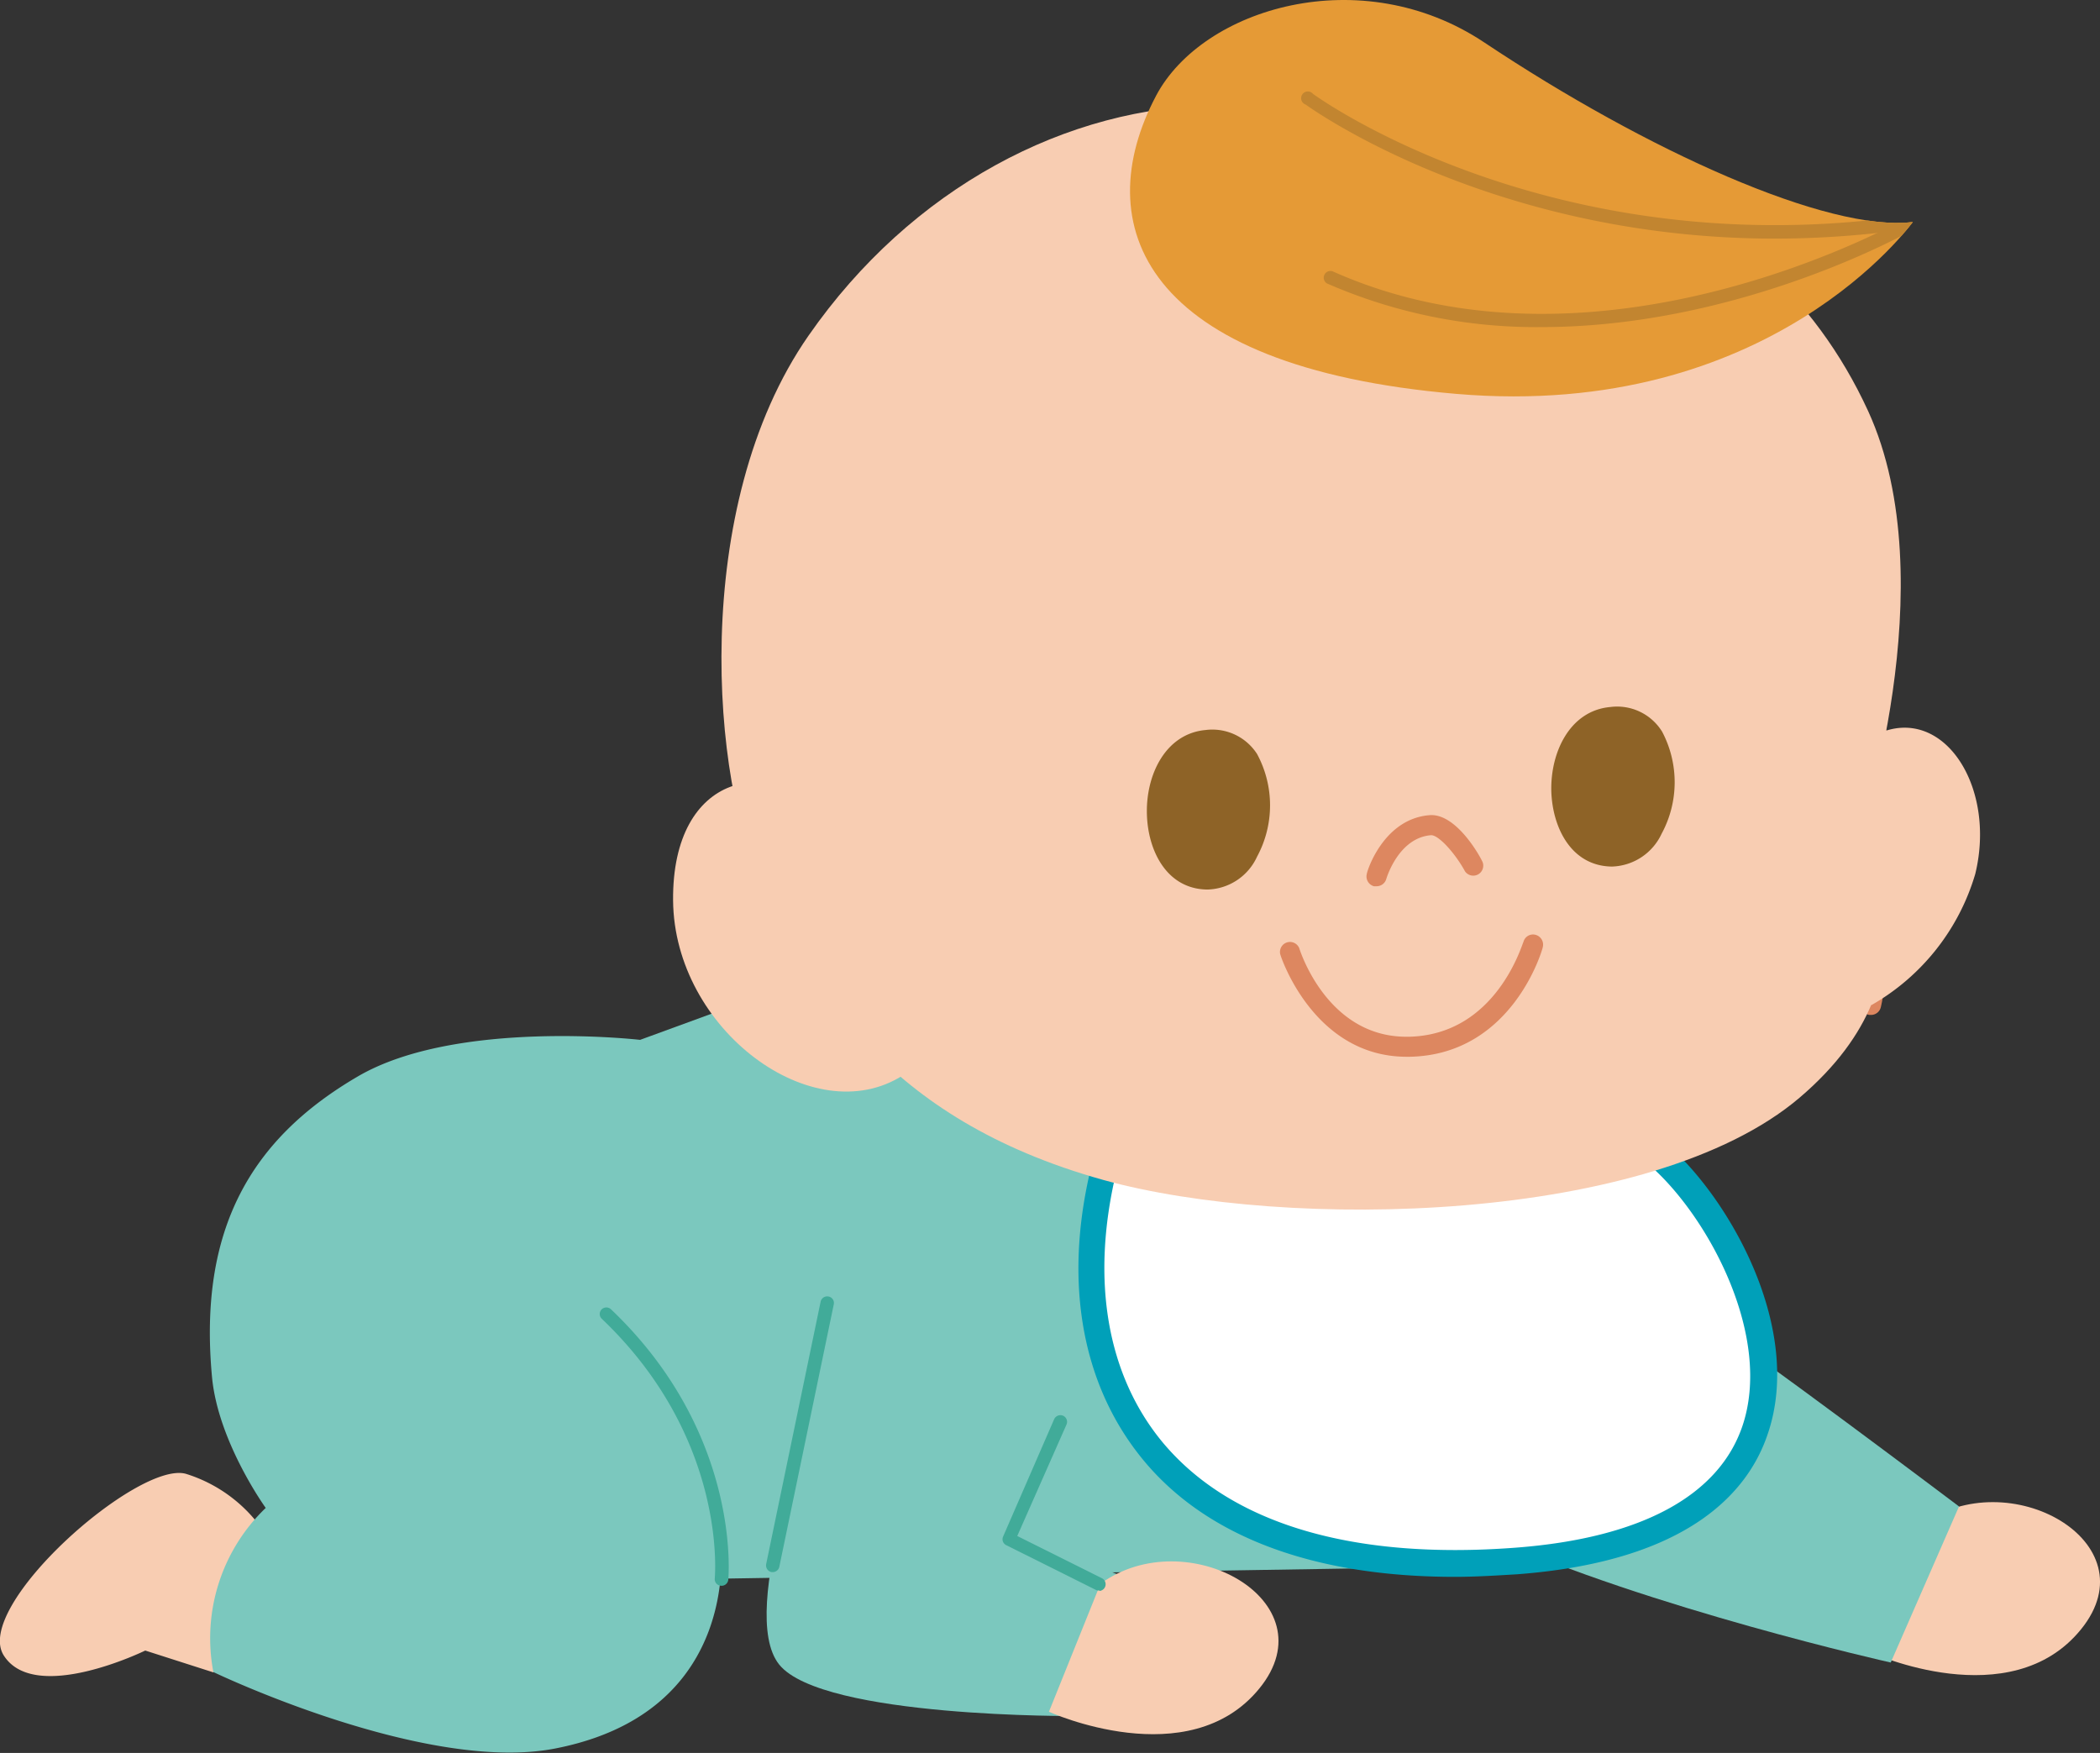 <svg xmlns="http://www.w3.org/2000/svg" xmlns:xlink="http://www.w3.org/1999/xlink" viewBox="0 0 127.95 106.81"><rect x="0" y="0" width="127.95" height="106.81" fill="#333333" stroke="none"/><defs><style>.cls-1{fill:#e59a36;}.cls-2{fill:#f8cdb2;}.cls-3{fill:#7bc8be;}.cls-4{fill:#41ab99;}.cls-5{fill:#fff;}.cls-6{fill:#00a0b9;}.cls-7{fill:#dd8760;}.cls-8{fill:#8e6327;}.cls-9{clip-path:url(#clip-path);}.cls-10{fill:#c28530;}</style><clipPath id="clip-path"><path class="cls-1" d="M116.54,13.53S107.9,25.64,88.73,24,66.29,13.67,70.44,5.83c2.83-5.35,12.5-8.25,20-3.24C100.36,9.2,111.36,14.15,116.54,13.53Z"/></clipPath></defs><g id="Layer_2" data-name="Layer 2"><g id="Layer_1-2" data-name="Layer 1"><path class="cls-2" d="M117.1,92.89c5.25-3.82,14,1.06,9.7,6.38S114,100.69,114,100.69Z"/><path class="cls-2" d="M13,101.9l-4.15-1.33s-6.72,3.29-8.62.3S8.39,89,11.32,89.8a8.93,8.93,0,0,1,4.6,3.3Z"/><path class="cls-3" d="M103.36,80.1c3.15,2,16,11.69,16,11.69l-4.16,9.51S100.49,98,90.74,93.6Z"/><path class="cls-3" d="M70.06,83c0,.74-7.39,10.9-7.39,10.9L68.29,96l-2.66,8.56s-15.51.13-18.15-3.13,2.34-15.7,2.34-15.7.67-8.11,9.77-7.65S70.06,83,70.06,83Z"/><path class="cls-3" d="M50.92,59,39,63.36s-11.18-1.29-17.2,2.23c-6.49,3.79-9.73,9.29-8.88,18.34.38,3.95,3.27,7.95,3.27,7.95a11,11,0,0,0-3.19,10s12.91,6.2,20.82,4.66,9.76-6.91,10.08-10.35l50.24-.81-9-27.29Z"/><path class="cls-2" d="M67.05,96.5c5.25-3.82,14,1.06,9.69,6.37s-12.83,1.43-12.83,1.43Z"/><path class="cls-4" d="M43.91,96.62h0a.4.4,0,0,1-.36-.44c0-.09.81-8.5-6.89-15.83a.4.4,0,0,1,0-.57.41.41,0,0,1,.57,0c8,7.62,7.15,16.42,7.14,16.5A.41.41,0,0,1,43.91,96.62Z"/><path class="cls-5" d="M101.12,70.45c6.27,5.56,13.5,23-8.69,24.66s-28.54-11.24-25-24.45Z"/><path class="cls-6" d="M88.65,96.08c-8.6,0-15.14-2.44-19-7.13s-4.94-11.22-3-18.5a.81.81,0,0,1,.78-.61l33.73-.2h0a.82.82,0,0,1,.54.2c3.71,3.29,8.2,11.15,6,17.55-1.16,3.45-4.74,7.73-15.22,8.53C91.17,96,89.89,96.08,88.65,96.08ZM68,71.47C66.45,78,67.44,83.8,70.86,87.91,75,92.85,82.41,95.06,92.37,94.3c7.59-.58,12.36-3.15,13.8-7.43,1.79-5.34-1.9-12.38-5.36-15.6Z"/><path class="cls-7" d="M114,61.84h-.11a.61.61,0,0,1-.49-.71c.88-4.82-1.15-7.48-1.17-7.5a.61.61,0,0,1-.12-.5l1.67-8.49a.61.61,0,1,1,1.2.23l-1.62,8.24a11.38,11.38,0,0,1,1.24,8.24A.61.61,0,0,1,114,61.84Z"/><path class="cls-2" d="M74.37,6.41c17.25,0,32.88,4.35,39.45,18.63,4.81,10.49-.61,26.34-.61,26.34s5.48,7.8-3.56,15.5S78.41,75,67.2,71.89C53.75,68.13,49.51,60,46.45,53.92s-4.48-23,2.82-33.48C55.51,11.47,65,6.43,74.37,6.41Z"/><path class="cls-2" d="M50.72,49.93c-3.6-4-9.78-2.94-9.71,4.94S49.55,69,55,65.53C57.29,64.11,50.72,49.93,50.72,49.93Z"/><path class="cls-2" d="M114.35,44.74c4-1.87,7.31,3.13,6,8.51a13.63,13.63,0,0,1-6.34,8l-2.51-8.43Z"/><path class="cls-7" d="M83.87,54l-.16,0a.62.62,0,0,1-.43-.76c0-.13,1-3.35,3.82-3.57,1.57-.13,3,2.35,3.23,2.85a.61.61,0,0,1-1.07.57c-.58-1.07-1.6-2.22-2.07-2.2-2,.16-2.72,2.65-2.73,2.68A.61.61,0,0,1,83.87,54Z"/><path class="cls-7" d="M85.71,64.39C80,64.39,78,58.19,78,58.13a.61.61,0,0,1,1.16-.36c.07.22,1.73,5.4,6.53,5.4h.13c5.38-.1,6.93-5.72,7-5.77a.6.6,0,0,1,.74-.44.62.62,0,0,1,.44.75c0,.07-1.81,6.56-8.11,6.68Z"/><path class="cls-8" d="M101.27,44.58a3.22,3.22,0,0,0-3.16-1.5c-2.46.22-3.66,2.76-3.59,5.16.08,2.23,1.23,4.5,3.64,4.56h.08a3.45,3.45,0,0,0,3-2A6.59,6.59,0,0,0,101.27,44.58Z"/><path class="cls-8" d="M73.46,44.48c-2.46.22-3.66,2.76-3.58,5.16.07,2.23,1.22,4.51,3.64,4.56h.07a3.42,3.42,0,0,0,3-2,6.58,6.58,0,0,0,0-6.26A3.24,3.24,0,0,0,73.46,44.48Z"/><path class="cls-1" d="M116.54,13.53S107.9,25.64,88.73,24,66.29,13.67,70.44,5.83c2.83-5.35,12.5-8.25,20-3.24C100.36,9.2,111.36,14.15,116.54,13.53Z"/><g class="cls-9"><path class="cls-10" d="M93.92,19.93a31.79,31.79,0,0,1-13.07-2.66.41.41,0,0,1,.34-.74c16.42,7.35,35-3.24,35.15-3.35a.41.41,0,0,1,.41.7C116.61,14,106.17,19.93,93.92,19.93Z"/><path class="cls-10" d="M108.17,14.54c-17.41,0-28.49-8.08-28.62-8.17A.41.41,0,1,1,80,5.72c.14.11,15.14,11,37.67,7.19a.42.42,0,0,1,.47.34.41.41,0,0,1-.33.47A58.56,58.56,0,0,1,108.17,14.54Z"/></g><path class="cls-4" d="M67,96.9a.39.39,0,0,1-.18,0l-5.51-2.75a.4.4,0,0,1-.19-.53l3.11-7.15a.42.42,0,0,1,.54-.21.41.41,0,0,1,.21.54l-3,6.79,5.17,2.58a.41.41,0,0,1-.19.77Z"/><path class="cls-4" d="M47.05,95.79H47a.42.42,0,0,1-.32-.48l3.32-16a.41.41,0,0,1,.49-.31.4.4,0,0,1,.31.48l-3.32,16A.41.41,0,0,1,47.05,95.79Z"/></g></g></svg>